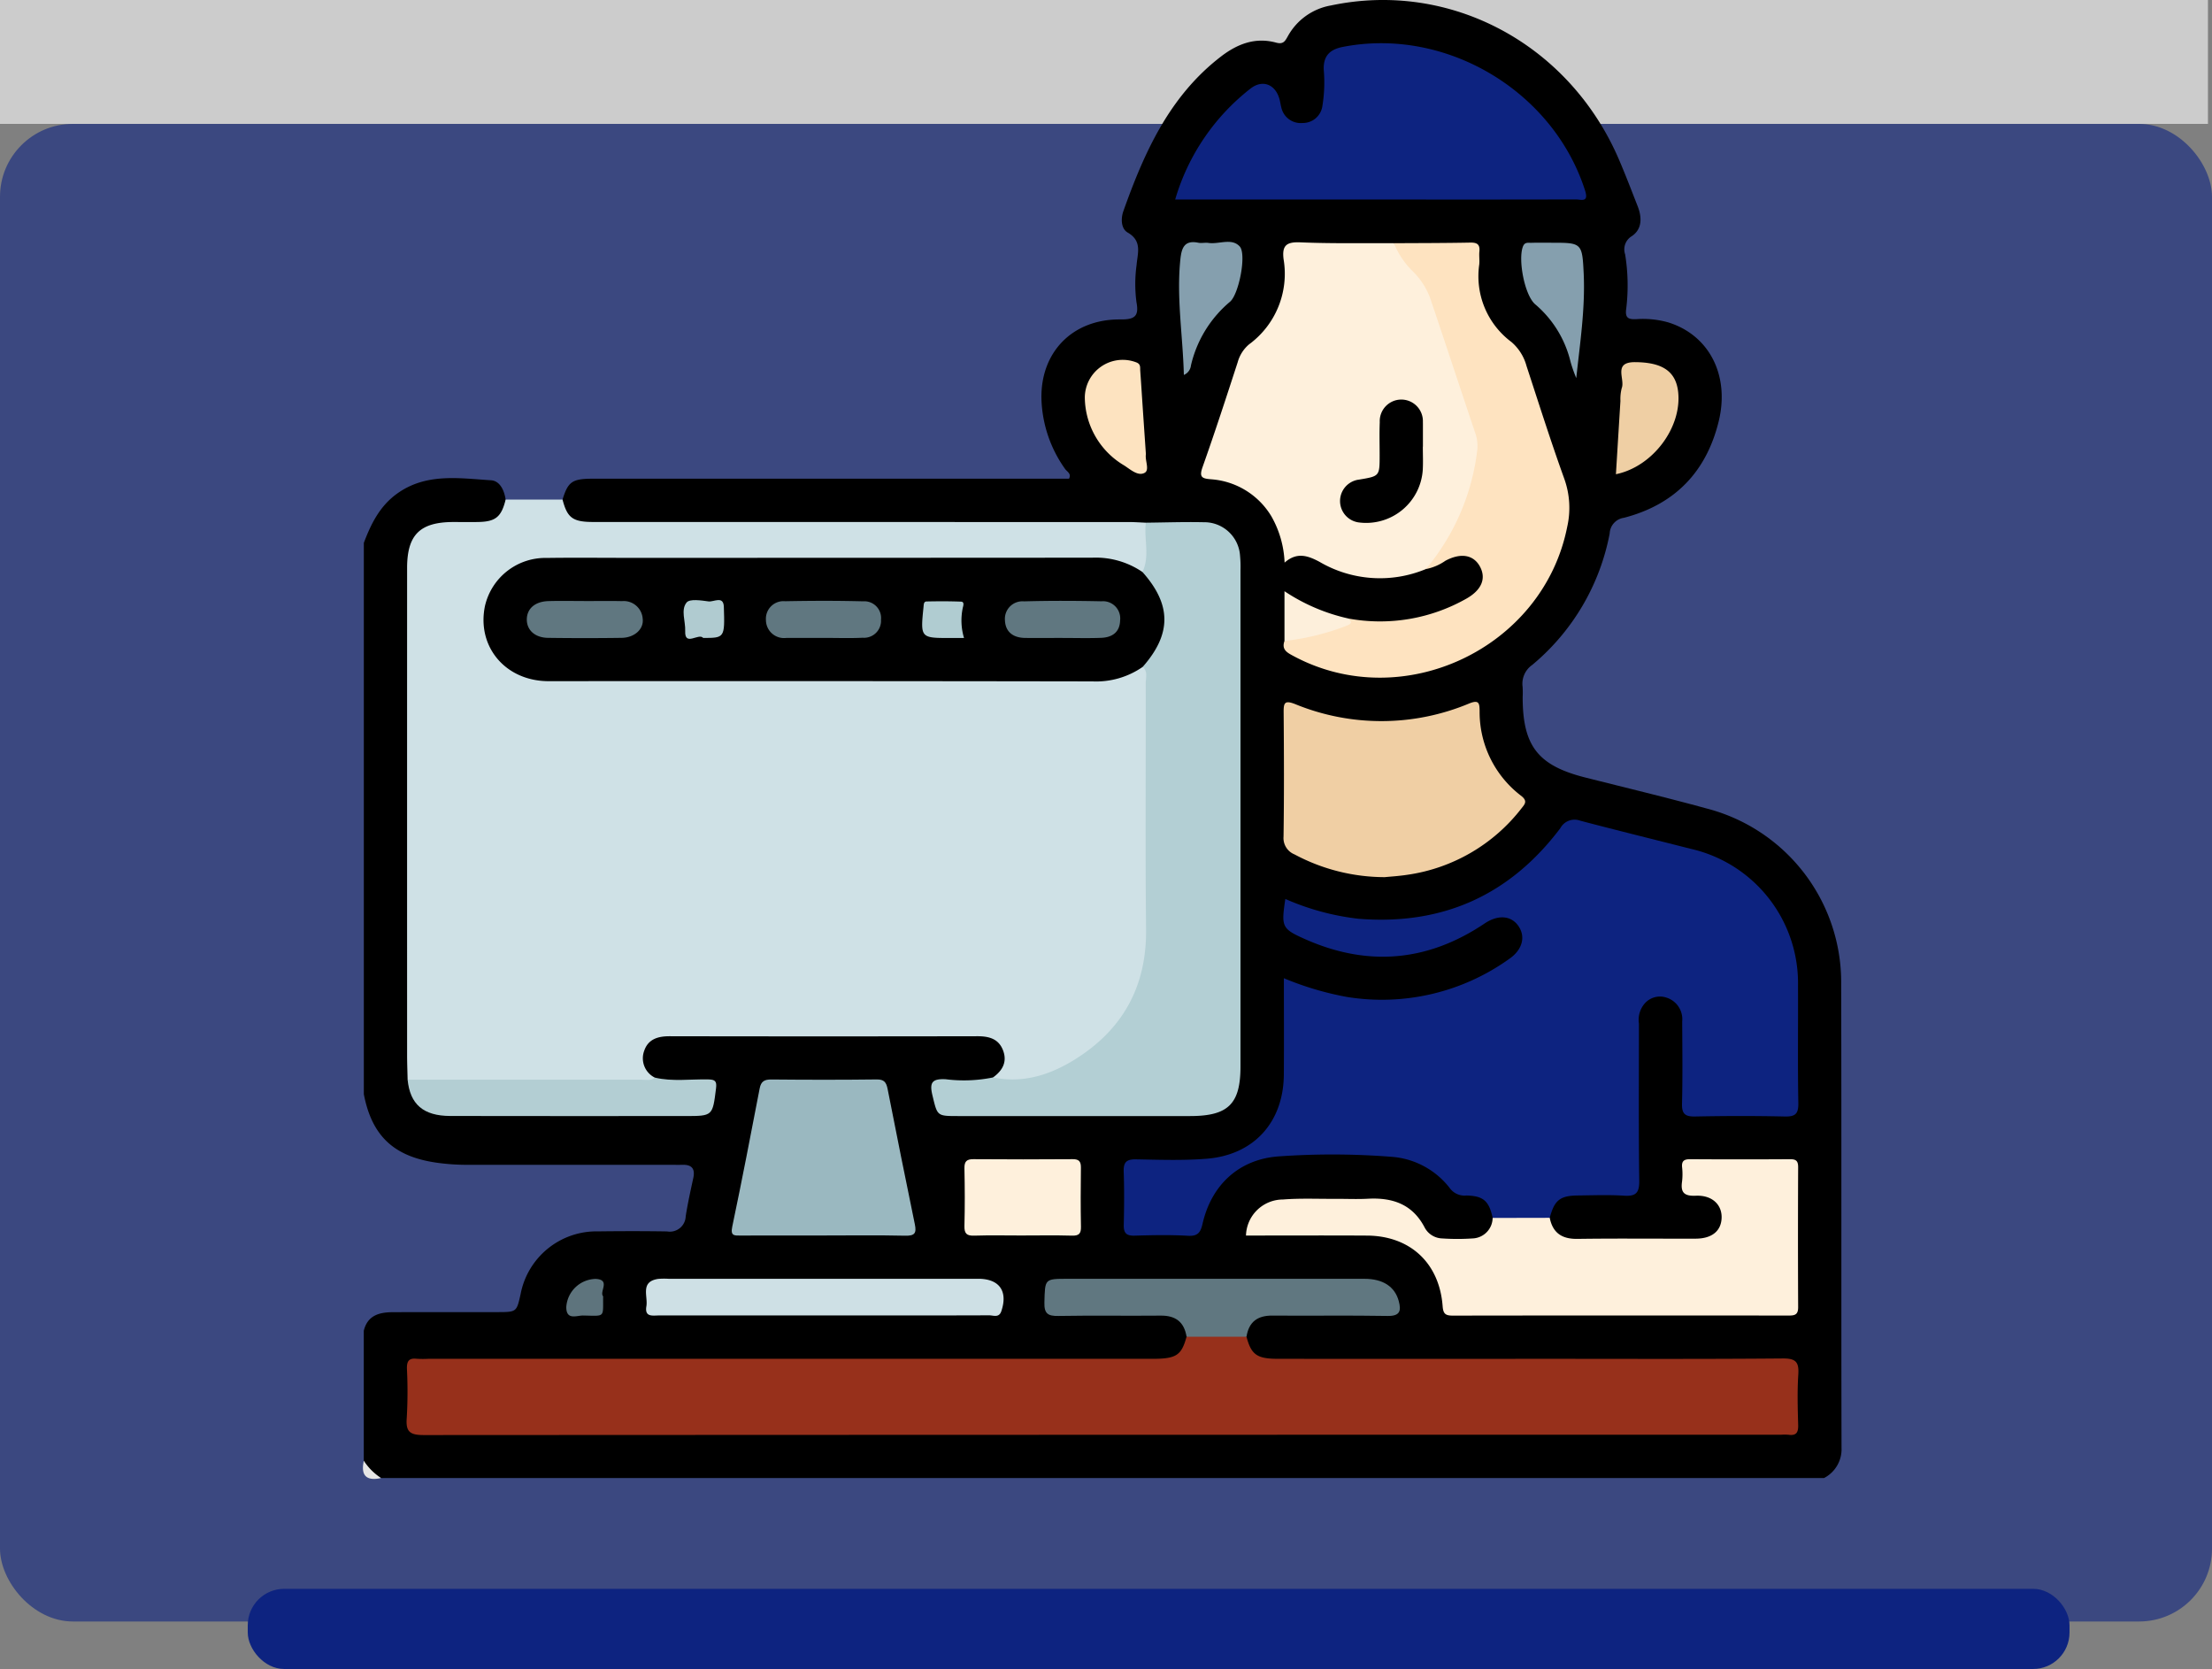 <svg xmlns="http://www.w3.org/2000/svg" xmlns:xlink="http://www.w3.org/1999/xlink" width="303.554" height="228.999" viewBox="0 0 303.554 228.999">
  <rect x="0" y="0" width="303.554" height="228.999" fill="#808080" stroke="none"/>
  <defs>
    <clipPath id="clip-path">
      <path id="Trazado_192392" data-name="Trazado 192392" d="M0,0H202.911V202.92H0Z" fill="none"/>
    </clipPath>
  </defs>
  <g id="Grupo_137518" data-name="Grupo 137518" transform="translate(6628 5823)">
    <g id="Image_Place_Holder" data-name="Image Place Holder" transform="translate(-6628 -5806.001)" opacity="0.599">
      <rect id="Image_Place_Holder-2" data-name="Image Place Holder" width="303.554" height="205.482" rx="10" transform="translate(0 0)" fill="#0d2380"/>
      <rect id="Rectángulo_85176" data-name="Rectángulo 85176" width="303" height="17" transform="translate(0 -16.999)" fill="#fff"/>
    </g>
    <rect id="Rectángulo_85122" data-name="Rectángulo 85122" width="250" height="11" rx="5" transform="translate(-6594 -5605.001)" fill="#0d2380"/>
    <g id="Grupo_134901" data-name="Grupo 134901" transform="translate(-6578.196 -5823)">
      <g id="Enmascarar_grupo_130" data-name="Enmascarar grupo 130" clip-path="url(#clip-path)">
        <path id="Trazado_192363" data-name="Trazado 192363" d="M27.5,68.543c.763-2.468,1.324-2.861,4.191-2.861q31.576,0,63.152,0h2.161c.369-.7-.284-.964-.547-1.35a17.4,17.4,0,0,1-3.236-9.587c-.148-6.415,4.259-10.977,10.831-10.916,1.91.017,2.586-.388,2.211-2.352a19.08,19.08,0,0,1,.016-5.132c.131-1.6.8-3.276-1.228-4.441-.912-.524-.951-1.91-.587-2.934,2.873-8.078,6.327-15.793,13.412-21.229C120.15,6,122.594,5.08,125.426,5.849c.99.269,1.226-.2,1.611-.885a8.389,8.389,0,0,1,5.9-4.212c16.355-3.458,32.713,5.259,39.534,21.133.909,2.114,1.729,4.267,2.57,6.41.6,1.539.627,3.15-.808,4.109a2.116,2.116,0,0,0-.913,2.493,26.633,26.633,0,0,1,.146,7.5c-.181,1.289.371,1.439,1.4,1.393a12.771,12.771,0,0,1,4.31.427c5.649,1.712,8.544,7.261,6.977,13.627-1.709,6.938-6.055,11.4-12.99,13.2A2.272,2.272,0,0,0,171.2,73.2a30.989,30.989,0,0,1-10.621,18.028,3.147,3.147,0,0,0-1.328,3.02,12.2,12.2,0,0,1,.008,1.385c0,6.714,2.09,9.4,8.568,11.041,5.547,1.4,11.114,2.736,16.633,4.245A24.638,24.638,0,0,1,202.968,135.1c.057,21.182,0,42.365.049,63.547a4.445,4.445,0,0,1-2.406,4.154H2.6a2.964,2.964,0,0,1-2.376-2.376V182.6c.5-2.077,2.06-2.544,3.913-2.554,4.816-.025,9.631,0,14.447-.013,2.613-.007,2.613-.015,3.158-2.453a10.6,10.6,0,0,1,10.6-8.625c3.166-.038,6.334-.044,9.5.007a2.181,2.181,0,0,0,2.561-2.078c.276-1.758.661-3.5,1.039-5.241.285-1.315-.229-1.863-1.525-1.821-.527.017-1.055,0-1.583,0q-13.952,0-27.9,0a29.291,29.291,0,0,1-4.336-.309c-5.781-.856-8.776-3.687-9.867-9.388V74.491C1.209,71.9,2.4,69.478,4.735,67.774c3.994-2.911,8.527-2.157,12.946-1.877,1.231.078,1.822,1.386,2.011,2.645.316,1.829-.435,2.93-2.456,3.519a16.326,16.326,0,0,1-4.524.279C8.3,72.373,6.8,73.843,6.8,78.313q-.021,33.819-.008,67.638a18.73,18.73,0,0,1-.03,1.974c.564,2.837,1.869,4.142,4.624,4.625a12.509,12.509,0,0,0,2.165.149q15.51.006,31.02.012c1.5,0,2.729-.139,3.056-1.992.238-1.351-.055-2.023-1.526-1.978-1.118.034-2.239.013-3.358,0a5.679,5.679,0,0,1-2.871-.592,3.23,3.23,0,0,1-1.566-4.061,3.58,3.58,0,0,1,3.678-2.464c6-.07,12-.021,18-.028q11.373-.012,22.746,0c.725,0,1.451-.01,2.174.054a3.651,3.651,0,0,1,3.561,2.644,3.285,3.285,0,0,1-1.618,3.887c-1.869.947-3.886.443-5.837.6-.842.068-1.978-.317-2.058,1.161a2.291,2.291,0,0,0,1.941,2.7,12.113,12.113,0,0,0,1.581.044q14.934,0,29.868,0c6.137-.011,7.661-1.573,7.661-7.76q0-32.538,0-65.076c0-.329,0-.659,0-.989-.027-5.074-1.441-6.5-6.437-6.518-2.044-.006-4.088.043-6.132-.029-1.911.124-3.823.052-5.734.052q-34.11.01-68.222,0c-1.512,0-3.069.141-4.441-.668-1.169-.69-2.258-1.5-1.532-3.146" transform="translate(-0.107 0)"/>
        <path id="Trazado_192364" data-name="Trazado 192364" d="M.121,378.533A7.9,7.9,0,0,0,2.5,380.909q-3.047.67-2.376-2.376" transform="translate(0 -178.11)" fill="#e6e6e6"/>
        <path id="Trazado_192365" data-name="Trazado 192365" d="M91.858,208.743c1.3-.935,1.983-2.141,1.365-3.733s-1.946-1.922-3.528-1.919q-21.117.039-42.234,0c-1.6,0-2.93.4-3.471,1.988a2.956,2.956,0,0,0,1.477,3.7c-.41,1.058-1.38.891-2.178.895-9.854.052-19.709.04-29.563.015a2.8,2.8,0,0,1-2.206-.633c-.025-1.119-.07-2.238-.071-3.356q-.006-33.424,0-66.848c0-4.559,1.754-6.3,6.328-6.316,1.187,0,2.374.026,3.56-.006,2.284-.063,3.057-.732,3.635-3.073H32.78c.652,2.519,1.4,3.075,4.244,3.076q36.719.006,73.438.006c.788,0,1.577.059,2.366.09.848,2.34,1.223,4.661-.271,6.909a1.6,1.6,0,0,1-1.16-.106c-2.925-1.573-6.1-1.444-9.272-1.441q-34.531.027-69.063.007a16.99,16.99,0,0,0-4.708.465,7.732,7.732,0,0,0,.116,14.988,13.59,13.59,0,0,0,3.534.347q36.708,0,73.417.041c2.485.007,4.588-1.042,6.861-1.633,1.492.5,1.1,1.81,1.109,2.839.051,6.923.025,13.847.025,20.771,0,4.615.022,9.231,0,13.847A20.449,20.449,0,0,1,94.6,209.587c-.964.059-2.142.437-2.744-.844" transform="translate(-5.386 -60.911)" fill="#cfe1e6"/>
        <path id="Trazado_192366" data-name="Trazado 192366" d="M247.811,267.066c-.5-2.323-1.278-3.025-3.6-3.076a2.5,2.5,0,0,1-2.217-.923,11.118,11.118,0,0,0-8.1-4.39,104.074,104.074,0,0,0-15.418-.057C213,259,209.215,262.539,208,267.852c-.277,1.21-.646,1.741-2.01,1.663-2.433-.139-4.881-.088-7.319-.017-1.125.033-1.512-.355-1.487-1.466.056-2.439.078-4.883-.008-7.321-.047-1.306.4-1.707,1.694-1.683,3.23.059,6.478.172,9.69-.084,6.492-.518,10.541-5.025,10.591-11.533.033-4.341.006-8.683.006-13.235a41.945,41.945,0,0,0,8.666,2.572,30.016,30.016,0,0,0,22.315-5.264c1.733-1.218,2.2-2.952,1.253-4.4-.981-1.5-2.8-1.685-4.691-.416q-11.705,7.861-24.592,2.164c-3.268-1.448-3.313-1.7-2.753-5.532a34.569,34.569,0,0,0,10.053,2.72q17.27,1.38,27.685-12.429a2.223,2.223,0,0,1,2.75-1.024c5.029,1.323,10.08,2.564,15.119,3.848a18.906,18.906,0,0,1,14.749,18.854c.028,5.343-.055,10.688.045,16.03.028,1.526-.444,1.884-1.893,1.85-4.088-.093-8.18-.082-12.269,0-1.351.025-1.837-.33-1.8-1.752.093-3.758.042-7.52.024-11.28a3.1,3.1,0,0,0-2.078-3.251,2.784,2.784,0,0,0-3.065.775,3.424,3.424,0,0,0-.793,2.758c0,7.191-.053,14.382.043,21.571.022,1.681-.482,2.149-2.1,2.044-2.1-.136-4.22-.051-6.331-.028-2.45.027-3.211.65-3.852,3.071a9.951,9.951,0,0,1-7.829.016" transform="translate(-92.774 -99.956)" fill="#0d2380"/>
        <path id="Trazado_192367" data-name="Trazado 192367" d="M126.58,345.725c.657,2.458,1.429,3.024,4.3,3.026q18.115.014,36.23,0c11.021,0,22.042.048,33.062-.048,1.8-.015,2.243.5,2.132,2.2-.15,2.3-.082,4.619-.017,6.927.029,1.016-.253,1.493-1.32,1.341a7.164,7.164,0,0,0-.989-.006q-93.148,0-186.3.048c-1.935,0-2.49-.473-2.335-2.372a62.787,62.787,0,0,0,.024-6.727c-.026-1,.244-1.492,1.318-1.371a14.207,14.207,0,0,0,1.583.009q49.693,0,99.385,0c3.291,0,4-.466,4.7-3.029a11.334,11.334,0,0,1,8.222,0" transform="translate(-5.327 -162.31)" fill="#97301b"/>
        <path id="Trazado_192368" data-name="Trazado 192368" d="M155.788,211.489c4.095.85,7.81-.338,11.2-2.445,6.582-4.093,9.89-10.014,9.8-17.894-.121-11.254-.024-22.51-.045-33.765,0-.749.312-1.6-.419-2.225-.164-.6.246-.981.535-1.409,2.456-3.629,2.459-6.624.007-10.2-.293-.429-.691-.811-.578-1.405,1.05-2.2.187-4.522.467-6.77,2.636-.027,5.272-.121,7.906-.064a4.918,4.918,0,0,1,5.025,4.609,15.743,15.743,0,0,1,.059,1.976q0,34.04,0,68.08c0,5.157-1.681,6.813-6.915,6.814q-15.932,0-31.863,0c-2.9,0-2.811-.022-3.49-2.815-.426-1.752-.1-2.336,1.823-2.236a19.98,19.98,0,0,0,6.484-.247" transform="translate(-69.316 -63.658)" fill="#b3cfd4"/>
        <path id="Trazado_192369" data-name="Trazado 192369" d="M248.082,107.629a16.406,16.406,0,0,1-14.6-1c-1.655-.885-3.133-1.341-4.783.114a13.884,13.884,0,0,0-1.8-6.332,10.513,10.513,0,0,0-8.236-5.1c-1.282-.1-1.727-.253-1.216-1.691,1.691-4.762,3.254-9.57,4.817-14.376a4.909,4.909,0,0,1,1.564-2.453,12.008,12.008,0,0,0,4.735-11.663c-.248-1.925.406-2.411,2.311-2.33,4.272.181,8.556.094,12.836.116,2.358,2.719,4.892,5.284,6.006,8.882,1.459,4.713,2.9,9.449,4.723,14.025a15.308,15.308,0,0,1,.293,10.207,33.689,33.689,0,0,1-3.491,8.14,9.882,9.882,0,0,1-3.16,3.457" transform="translate(-102.218 -29.546)" fill="#fef0dc"/>
        <path id="Trazado_192370" data-name="Trazado 192370" d="M210.521,32.647a29.959,29.959,0,0,1,10.353-15.235c1.642-1.271,3.385-.574,3.955,1.43.108.38.149.778.255,1.159a2.73,2.73,0,0,0,2.941,2.144,2.7,2.7,0,0,0,2.682-2.225,20.248,20.248,0,0,0,.2-5.128c-.053-1.888.872-2.744,2.613-3.085,14.121-2.763,28.881,6.012,33.256,19.715.538,1.684-.558,1.211-1.275,1.212q-12.175.029-24.35.012H210.521Z" transform="translate(-99.056 -5.269)" fill="#0d2380"/>
        <path id="Trazado_192371" data-name="Trazado 192371" d="M262.735,308.454l7.829-.016c.419,2.078,1.674,2.919,3.8,2.89,5.407-.075,10.815-.016,16.223-.03,2.217-.005,3.492-1.038,3.564-2.822.075-1.832-1.3-3.168-3.534-3.069-1.576.07-2.118-.417-1.894-1.945a8.523,8.523,0,0,0,.005-1.975c-.08-.9.332-1.1,1.151-1.092q6.825.044,13.651,0c.848-.006,1.129.241,1.125,1.109q-.047,9.595,0,19.19c.006,1.04-.454,1.156-1.309,1.155q-23.048-.026-46.1.007c-1.006,0-1.3-.259-1.379-1.3-.445-5.916-4.463-9.644-10.37-9.679-5.538-.033-11.076-.007-16.616-.007a5.084,5.084,0,0,1,5.067-4.945c2.36-.187,4.744-.076,7.117-.09,1.516-.008,3.037.066,4.55-.015,3.357-.179,6.1.731,7.769,3.919a2.82,2.82,0,0,0,2.409,1.527,30.945,30.945,0,0,0,4.348-.011,2.856,2.856,0,0,0,2.588-2.794" transform="translate(-107.698 -141.343)" fill="#fef0dc"/>
        <path id="Trazado_192372" data-name="Trazado 192372" d="M258.148,107.663a31,31,0,0,0,7.041-16.189,5.3,5.3,0,0,0-.272-2.514c-2.011-5.981-3.98-11.977-6-17.955a10,10,0,0,0-2.535-4.172,11.185,11.185,0,0,1-2.607-3.882c3.5-.022,6.991-.016,10.485-.085.943-.018,1.336.262,1.237,1.226-.06.587.043,1.192-.019,1.779A11.244,11.244,0,0,0,269.888,76.5a6.59,6.59,0,0,1,2.074,3.286c1.7,5.187,3.348,10.393,5.2,15.525a11.8,11.8,0,0,1,.384,6.569c-3.312,16.667-22.56,25.756-37.556,17.715-.869-.466-1.661-.869-1.243-2.061,1.51-1.064,3.383-.887,5.033-1.479,1.264-.453,2.707-.5,3.676-1.62a24.014,24.014,0,0,0,16.33-2.758c2.019-1.173,2.659-2.725,1.8-4.336-.88-1.651-2.642-1.95-4.756-.818a7.005,7.005,0,0,1-2.684,1.141" transform="translate(-112.284 -29.58)" fill="#fee3c0"/>
        <path id="Trazado_192373" data-name="Trazado 192373" d="M252.523,205.934a26.309,26.309,0,0,1-12.407-3.12,2.413,2.413,0,0,1-1.506-2.437c.082-5.674.062-11.35.015-17.025-.011-1.3.1-1.745,1.585-1.158A31.209,31.209,0,0,0,264.1,182.1c1.355-.544,1.4-.008,1.417,1.045a14.438,14.438,0,0,0,5.718,11.643c.9.708.491,1.13.026,1.711a24.1,24.1,0,0,1-15.669,9.113c-1.172.178-2.36.248-3.069.32" transform="translate(-112.273 -85.582)" fill="#f0cfa4"/>
        <path id="Trazado_192374" data-name="Trazado 192374" d="M108.119,301.139c-3.758,0-7.516-.01-11.275.007-.86,0-1.457.1-1.18-1.217,1.328-6.311,2.544-12.646,3.765-18.979.187-.97.663-1.226,1.614-1.217,4.813.046,9.627.055,14.439-.006,1.035-.013,1.319.4,1.5,1.3q1.825,9.3,3.74,18.581c.254,1.224-.032,1.59-1.326,1.56-3.757-.087-7.516-.031-11.274-.031" transform="translate(-44.981 -131.619)" fill="#9ab8c0"/>
        <path id="Trazado_192375" data-name="Trazado 192375" d="M204.359,339.342h-8.222c-.324-2.019-1.5-2.923-3.55-2.9-4.679.045-9.36-.037-14.038.044-1.424.025-1.964-.295-1.923-1.841.087-3.253,0-3.255,3.181-3.255q20.367,0,40.733,0c2.556,0,4.182,1.075,4.715,3.062.355,1.325.175,2.064-1.532,2.034-5.271-.093-10.546-.005-15.818-.048-2.05-.016-3.23.876-3.546,2.9" transform="translate(-83.106 -155.927)" fill="#607780"/>
        <path id="Trazado_192376" data-name="Trazado 192376" d="M97.727,336.4q-11.272,0-22.544,0c-.883,0-2.026.281-1.762-1.264.236-1.378-.9-3.391,1.641-3.753a9.871,9.871,0,0,1,1.383-.015h42.517c2.9,0,4.1,1.7,3.167,4.451-.323.949-1.091.562-1.66.564-7.58.028-15.161.018-22.741.018" transform="translate(-34.521 -155.909)" fill="#cee0e5"/>
        <path id="Trazado_192377" data-name="Trazado 192377" d="M11.587,279.542q16.02,0,32.04,0c.641,0,1.327.19,1.907-.278,2.41.559,4.856.192,7.284.241.965.02,1.217.231,1.092,1.227-.475,3.8-.438,3.8-4.234,3.8-10.747,0-21.493.016-32.24-.009-3.7-.008-5.522-1.607-5.85-4.982" transform="translate(-5.452 -131.402)" fill="#b3ced3"/>
        <path id="Trazado_192378" data-name="Trazado 192378" d="M163.752,310.864c-2.172,0-4.345-.049-6.515.021-1.037.033-1.363-.292-1.336-1.335.068-2.631.056-5.266,0-7.9-.019-.947.3-1.264,1.242-1.257q6.812.052,13.624,0c.876-.005,1.128.342,1.118,1.167-.033,2.7-.047,5.4.007,8.1.019.95-.275,1.252-1.235,1.224-2.3-.066-4.606-.021-6.91-.021" transform="translate(-73.355 -141.344)" fill="#fef0dc"/>
        <path id="Trazado_192379" data-name="Trazado 192379" d="M324.755,109.228c.208-3.383.411-6.719.62-10.055a5.977,5.977,0,0,1,.179-1.764c.486-1.235-1.245-3.577,1.827-3.561,3.735.02,5.606,1.249,5.916,4.1.527,4.849-3.477,10.24-8.541,11.278" transform="translate(-152.806 -44.158)" fill="#efcfa4"/>
        <path id="Trazado_192380" data-name="Trazado 192380" d="M195.481,106.208c-.14.839.541,2.145-.168,2.537-.917.506-1.944-.454-2.813-1.01a10.941,10.941,0,0,1-5.4-9.31,5.2,5.2,0,0,1,7.09-4.823c.611.246.484.7.515,1.126.137,1.9.255,3.809.384,5.713s.26,3.808.394,5.767" transform="translate(-88.034 -43.872)" fill="#fde3c0"/>
        <path id="Trazado_192381" data-name="Trazado 192381" d="M212.191,80.937c-.139-5.412-1.03-10.611-.477-15.874.166-1.578.563-2.655,2.465-2.267.443.091.928-.044,1.378.024,1.444.221,3.18-.72,4.294.479.969,1.043-.094,6.526-1.316,7.585a16.159,16.159,0,0,0-5.373,8.751,1.594,1.594,0,0,1-.972,1.3" transform="translate(-99.533 -29.491)" fill="#859fae"/>
        <path id="Trazado_192382" data-name="Trazado 192382" d="M307.765,81.469a20.487,20.487,0,0,1-.777-2.208,14.9,14.9,0,0,0-4.879-7.933c-1.464-1.3-2.355-6.186-1.654-7.929.248-.616.71-.479,1.133-.491.922-.026,1.845-.009,2.767-.009,4.146,0,4.231,0,4.429,4.219.224,4.8-.507,9.573-1.019,14.352" transform="translate(-141.258 -29.593)" fill="#859fae"/>
        <path id="Trazado_192383" data-name="Trazado 192383" d="M247.56,156.945c.579.447.547.731-.176,1a33.875,33.875,0,0,1-8.532,2.095v-6.83a25.854,25.854,0,0,0,8.709,3.731" transform="translate(-112.386 -72.091)" fill="#fdefdb"/>
        <path id="Trazado_192384" data-name="Trazado 192384" d="M57.765,333.8c-.039,2.968.36,2.7-2.748,2.64-.864-.016-2.325.7-2.309-1.172a4.126,4.126,0,0,1,4.011-3.852c2.141.088.481,1.779,1.046,2.384" transform="translate(-24.8 -155.939)" fill="#5e747d"/>
        <path id="Trazado_192385" data-name="Trazado 192385" d="M121.68,146.486c4,4.484,4.012,8.5.035,13.018a11.185,11.185,0,0,1-6.874,1.992q-37.323-.064-74.647-.032c-5.914,0-9.885-4.716-8.747-10.29a8.5,8.5,0,0,1,8.5-6.617c3.63-.054,7.26-.012,10.89-.013q31.976,0,63.954-.022a11.365,11.365,0,0,1,6.888,1.964" transform="translate(-14.705 -68.002)"/>
        <path id="Trazado_192386" data-name="Trazado 192386" d="M264.612,110.013c0,1.056.048,2.114-.008,3.167a7.784,7.784,0,0,1-8.671,7.247,2.962,2.962,0,0,1-.068-5.89c2.816-.473,2.818-.46,2.82-3.328,0-1.518-.044-3.038.016-4.553a2.962,2.962,0,1,1,5.918-.009c.008.132.005.264.005.4q0,1.485,0,2.97h-.013" transform="translate(-119.16 -48.732)"/>
        <path id="Trazado_192387" data-name="Trazado 192387" d="M174.306,160.793c-1.708,0-3.415.015-5.122,0-1.6-.016-2.716-.775-2.785-2.419a2.408,2.408,0,0,1,2.615-2.6c3.543-.1,7.092-.084,10.637-.01a2.358,2.358,0,0,1,2.552,2.627c-.04,1.623-1.1,2.328-2.578,2.387-1.77.07-3.545.016-5.318.019" transform="translate(-78.294 -73.262)" fill="#607780"/>
        <path id="Trazado_192388" data-name="Trazado 192388" d="M50.6,155.744c1.649,0,3.3-.028,4.947.01a2.605,2.605,0,0,1,2.832,2.462c.152,1.4-1.152,2.555-2.894,2.579q-5.045.068-10.091,0c-1.808-.023-2.937-1.067-2.92-2.545s1.143-2.45,2.98-2.5c1.714-.046,3.43-.01,5.145-.008" transform="translate(-19.983 -73.275)" fill="#607780"/>
        <path id="Trazado_192389" data-name="Trazado 192389" d="M112.395,160.794q-2.572,0-5.143,0a2.485,2.485,0,0,1-2.8-2.446,2.417,2.417,0,0,1,2.647-2.59c3.559-.07,7.122-.08,10.681.012a2.3,2.3,0,0,1,2.463,2.52,2.334,2.334,0,0,1-2.507,2.478c-1.776.086-3.56.02-5.34.023" transform="translate(-49.146 -73.264)" fill="#607780"/>
        <path id="Trazado_192390" data-name="Trazado 192390" d="M150.69,160.849c-.683,0-1.2,0-1.722,0-4.272.026-4.268.025-3.834-4.257.034-.339.02-.741.419-.75,1.577-.034,3.157-.038,4.732.023.445.017.335.481.25.784a8.367,8.367,0,0,0,.156,4.2" transform="translate(-68.202 -73.316)" fill="#b0ccd1"/>
        <path id="Trazado_192391" data-name="Trazado 192391" d="M85.8,160.7c-.6-.732-2.561,1.239-2.467-.949.057-1.332-.637-2.9.192-3.914.436-.532,1.993-.286,3.012-.15.716.1,2.048-.834,2.1.75.143,4.261.093,4.263-2.837,4.263" transform="translate(-39.107 -73.169)" fill="#b0cbd0"/>
      </g>
    </g>
  </g>
</svg>
